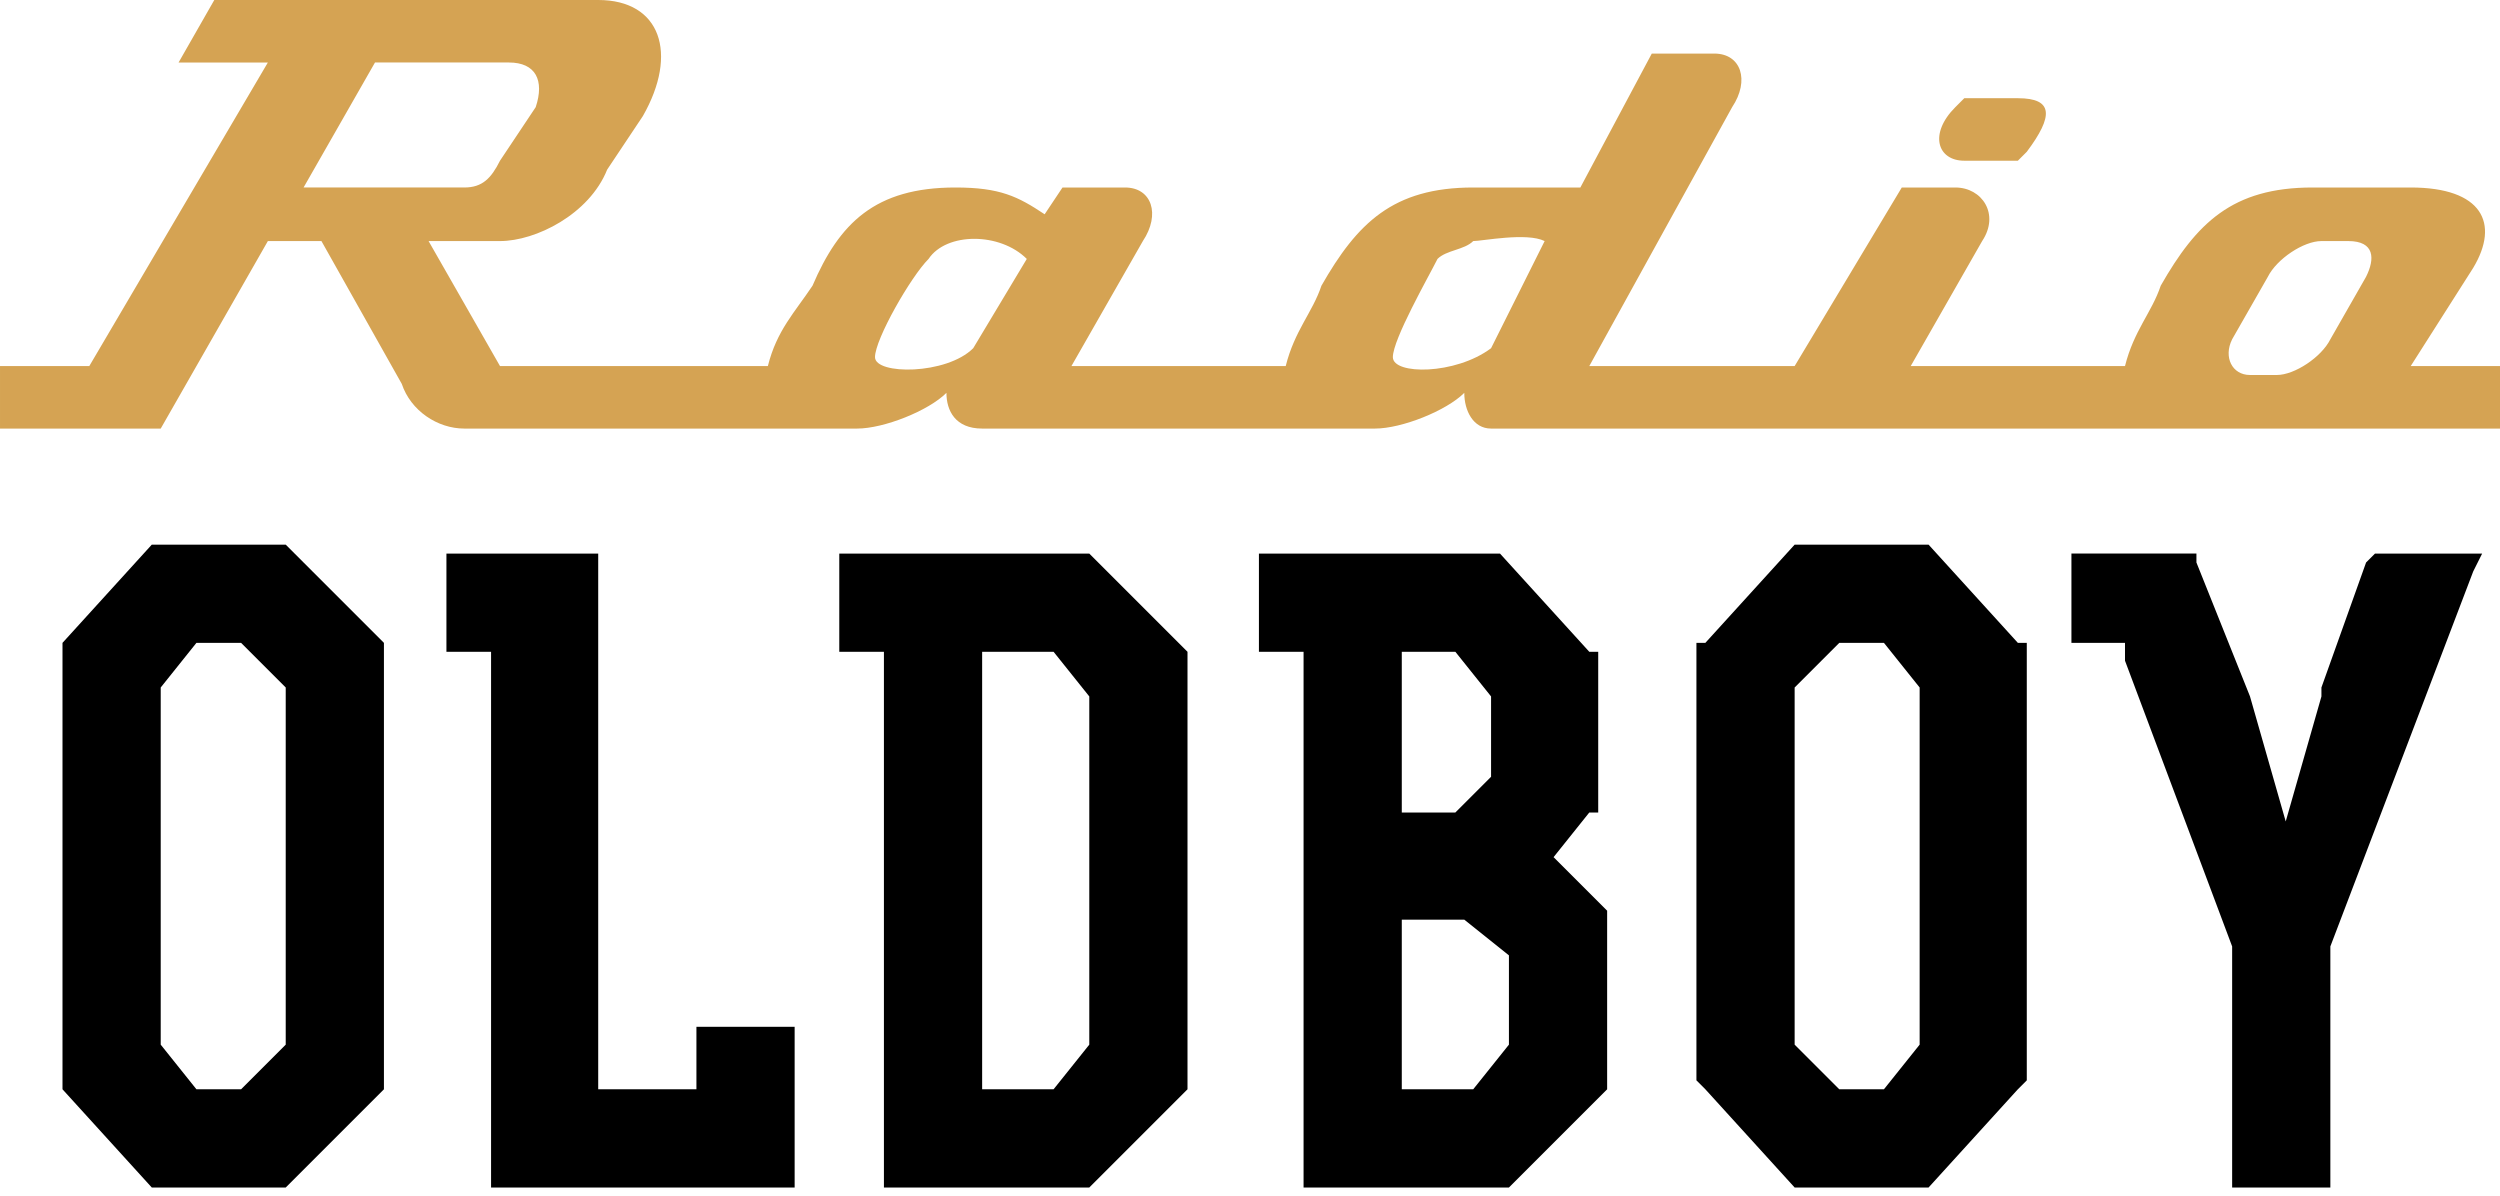 <?xml version="1.0" encoding="UTF-8"?>
<!DOCTYPE svg PUBLIC "-//W3C//DTD SVG 1.1//EN" "http://www.w3.org/Graphics/SVG/1.1/DTD/svg11.dtd">
<!-- Creator: CorelDRAW X7 -->
<svg xmlns="http://www.w3.org/2000/svg" xml:space="preserve" width="280px" height="134px" version="1.1" style="shape-rendering:geometricPrecision; text-rendering:geometricPrecision; image-rendering:optimizeQuality; fill-rule:evenodd; clip-rule:evenodd"
viewBox="0 0 280 134"
 xmlns:xlink="http://www.w3.org/1999/xlink">
 <defs>
  <style type="text/css">
   <![CDATA[
    .fil0 {fill:#D5A353}
    .fil1 {fill:black;fill-rule:nonzero}
   ]]>
  </style>
 </defs>
 <g id="Слой_x0020_1">
  <path class="fil0" d="M167 48l113 0 0 -7 -10 0 7 -11c3,-5 1,-9 -7,-9l-11 0c-9,0 -13,4 -17,11 -1,3 -3,5 -4,9l0 0 -24 0 8 -14c2,-3 0,-6 -3,-6l-6 0 -12 20 -23 0 16 -29c2,-3 1,-6 -2,-6l-7 0 -8 15c-4,0 -7,0 -12,0 -9,0 -13,4 -17,11 -1,3 -3,5 -4,9l0 0 -24 0 8 -14c2,-3 1,-6 -2,-6l-7 0 -2 3 0 0c-3,-2 -5,-3 -10,-3 -9,0 -13,4 -16,11 -2,3 -4,5 -5,9l0 0 -30 0 -8 -14 8 0 0 0c4,0 10,-3 12,-8l4 -6c4,-7 2,-13 -5,-13l-43 0 -4 7 10 0 -20 34 -10 0 0 7c6,0 12,0 18,0l12 -21 6 0 9 16c1,3 4,5 7,5 15,0 29,0 44,0 3,0 8,-2 10,-4 0,2 1,4 4,4 14,0 29,0 44,0 3,0 8,-2 10,-4 0,2 1,4 3,4zm53 -30l6 0 1 -1c3,-4 3,-6 -1,-6l-6 0 -1 1c-3,3 -2,6 1,6zm-47 9l-6 12c-4,3 -11,3 -11,1 0,-2 4,-9 5,-11 1,-1 3,-1 4,-2 1,0 6,-1 8,0zm-58 2l-6 10c-3,3 -11,3 -11,1 0,-2 4,-9 6,-11 2,-3 8,-3 11,0l0 0zm-73 -22l6 0 9 0c3,0 4,2 3,5l-4 6c-1,2 -2,3 -4,3l-12 0 -6 0 8 -14zm218 20l3 0c3,0 3,2 2,4l-4 7c-1,2 -4,4 -6,4l-3 0c-2,0 -3,-2 -2,-4l4 -7c1,-2 4,-4 6,-4z"/>
  <path class="fil1" d="M32 61l11 11 0 0 0 1 0 48 0 0 0 1 -11 11 0 0 -1 0 -13 0 0 0 -1 0 -10 -11 0 -1 0 0 0 -48 0 -1 0 0 10 -11 1 0 0 0 13 0 1 0 0 0zm-10 61l5 0 5 -5 0 -40 -5 -5 -5 0 -4 5 0 40 4 5zm28 -50l0 -9 0 -1 2 0 13 0 2 0 0 1 0 59 11 0 0 -6 0 -1 1 0 9 0 1 0 0 1 0 15 0 2 -1 0 -31 0 -2 0 0 -2 0 -57 0 -1 1 0 0 0 -4 0 -2 0 0 -1zm60 1l0 49 8 0 4 -5 0 -39 -4 -5 -8 0zm-11 0l0 0 -4 0 -1 0 0 -1 0 -8 0 -2 1 0 27 0 0 0 1 1 10 10 0 0 0 1 0 47 0 1 0 0 -10 10 -1 1 0 0 -22 0 -1 0 0 -2 0 -56 0 -1 0 -1zm58 0l0 18 6 0 4 -4 0 -9 -4 -5 -6 0zm7 30l-7 0 0 19 8 0 4 -5 0 -10 -5 -4zm-18 -30l-4 0 -1 0 0 -1 0 -9 0 -1 1 0 25 0 1 0 0 0 10 11 1 0 0 1 0 16 0 1 -1 0 -4 5 6 6 0 0 0 1 0 18 0 1 0 0 -10 10 -1 1 0 0 -22 0 -1 0 0 -2 0 -56 0 -1 0 -1 0 0zm70 -12l10 11 1 0 0 1 0 48 0 0 -1 1 -10 11 0 0 -1 0 -13 0 -1 0 0 0 -10 -11 -1 -1 0 0 0 -48 0 -1 1 0 10 -11 0 0 1 0 13 0 1 0 0 0zm-10 61l5 0 4 -5 0 -40 -4 -5 -5 0 -5 5 0 40 5 5zm46 -44l4 14 4 -14 0 -1 5 -14 1 -1 1 0 9 0 2 0 -1 2 -16 42 0 25 0 2 -1 0 -8 0 -2 0 0 -2 0 -25 -12 -32 0 -1 0 -1 -4 0 -2 0 0 -1 0 -8 0 -1 2 0 11 0 1 0 0 1 6 15 0 0z"/>
 </g>
</svg>
